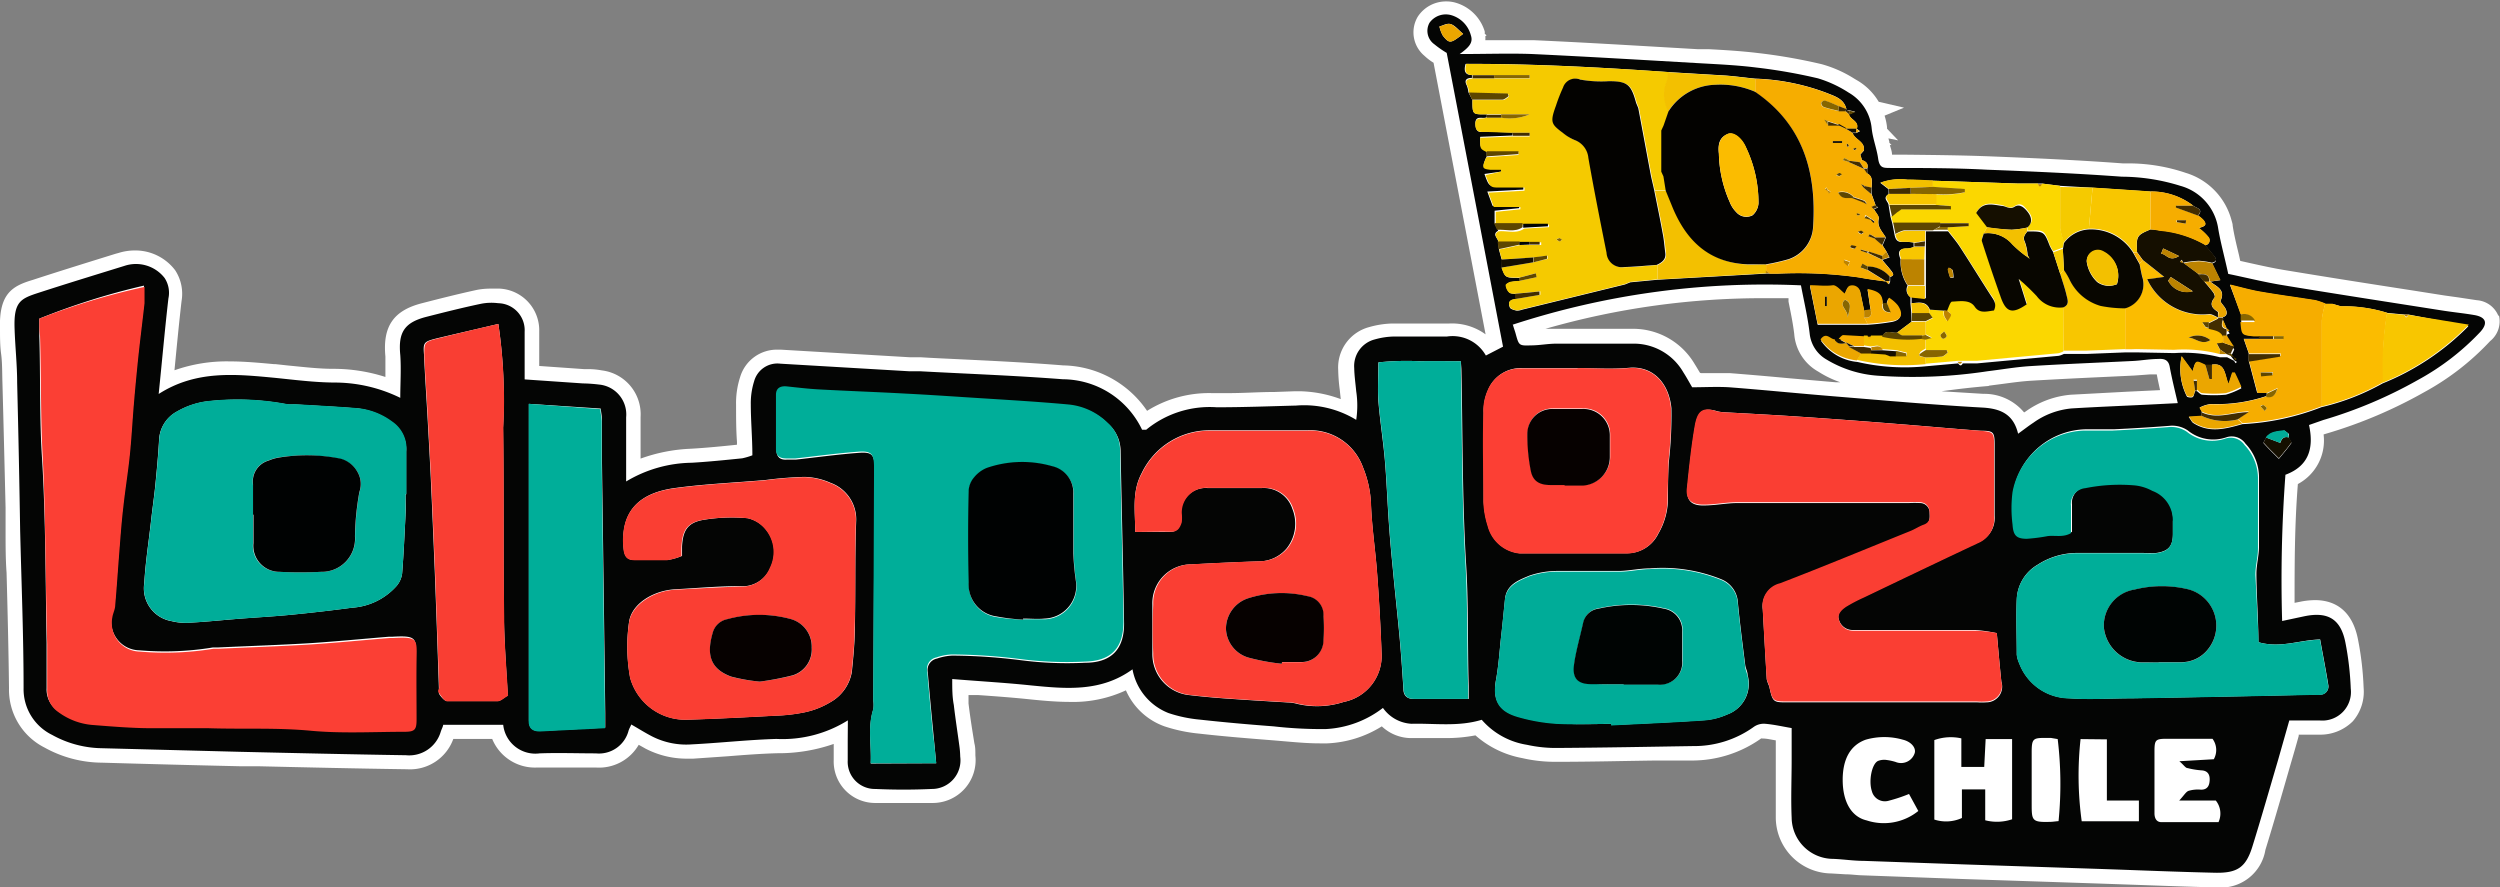 <svg xmlns="http://www.w3.org/2000/svg" viewBox="0 0 174.88 62.05"><rect x="0" y="0" width="174.88" height="62.05" fill="#808080" stroke="none"/><title>logo-lolla</title><g id="ba57edba-4f6f-49d4-ac68-4c7be6af1e12" data-name="Layer 2"><g id="b74b5ae7-0af4-4200-831e-75b735bde1c2" data-name="Layer 2"><path d="M174.81,22.08l0,0h-.05A1.76,1.76,0,0,0,173.26,21L172,20.81l-1-.14-2.22-.35c-2.91-.45-5.91-.92-8.86-1.41-.88-.14-1.77-.34-2.63-.53l-.58-.13-.09-.41c-.17-.71-.34-1.39-.44-2.06,0-.13-.05-.25-.08-.37h0a4.73,4.73,0,0,0-3.21-3.32,12.5,12.5,0,0,0-3.84-.66l-.55,0c-3.22-.24-6.46-.38-9.49-.5-1.92-.07-3.87-.09-5.75-.11h-.91c0-.23-.09-.45-.15-.67h.12l-.16-.17,0-.07-.06-.23.68.14L132,9a.5.5,0,0,0,0-.12,4,4,0,0,0-.17-.79l1.36-.56-1.77-.41a4.25,4.25,0,0,0-1.58-1.54l-.15-.09a8.49,8.49,0,0,0-2.26-1,38.43,38.43,0,0,0-4.46-.78c-1.16-.14-2.33-.21-3.46-.27l-.77,0-2.06-.12c-3.09-.18-6.28-.37-9.42-.51-.55,0-1.14,0-1.86,0H103.9a1.23,1.23,0,0,0,0-.27l.09-.07-.13-.11a.75.75,0,0,0,0-.16,3,3,0,0,0-2-2,2.24,2.24,0,0,0-.68-.1,2.36,2.36,0,0,0-2,1.06,2.14,2.14,0,0,0,.47,2.75,3.63,3.63,0,0,0,.63.48l3.64,19a4,4,0,0,0-2.54-.76H97.41a6.33,6.33,0,0,0-1.63.25,2.92,2.92,0,0,0-2.17,3,12.41,12.41,0,0,0,.11,1.4s.06.59.07.64A8.75,8.75,0,0,0,91,27.37h-.46l-1.39.05c-1.06,0-2.15.08-3.22.08H84.78a8.17,8.17,0,0,0-4.54,1.24,7.25,7.25,0,0,0-5.87-3.18c-2.35-.19-4.75-.31-7.06-.42-1-.05-2-.09-2.92-.15h-.76l-9-.53h-.21a2.68,2.68,0,0,0-2.65,1.93,5.89,5.89,0,0,0-.28,1.94c0,.85,0,1.71.06,2.54a1.93,1.93,0,0,1,0,.24h0c-1.06.11-2.16.22-3.23.28a11.7,11.7,0,0,0-3.51.69v-.78c0-.7,0-1.42,0-2.13a3.09,3.09,0,0,0-2.71-3.26,5.39,5.39,0,0,0-.93-.09h-.33l-3.12-.22v-.09c0-.79,0-1.55,0-2.32a2.92,2.92,0,0,0-2.76-3l-.61,0a5,5,0,0,0-1,.09c-1.37.3-2.71.64-3.83.93-2,.51-2.76,1.63-2.56,3.73,0,.46,0,.94,0,1.43a11.88,11.88,0,0,0-3.65-.57c-1,0-2-.12-3.14-.23l-.92-.1h-.11c-1-.09-2.05-.19-3.09-.19a10.93,10.93,0,0,0-3.84.62v-.06c.16-1.65.31-3.21.49-4.78a3,3,0,0,0-.45-2.16,3.5,3.5,0,0,0-2.83-1.38,3.78,3.78,0,0,0-1.11.17l-.22.06c-1.9.59-3.87,1.2-5.8,1.83C.89,20-.08,20.51,0,23c0,.59,0,1.19.08,1.77s.07,1.34.09,2c.08,2.91.15,5.87.22,8.73l0,1.64c0,1,0,2,.07,2.93.07,2.64.14,5.38.17,8.07a4.53,4.53,0,0,0,2.48,4.15,8.35,8.35,0,0,0,4,1.06c3.41.1,6.55.18,9.63.25l1.28,0c3.4.08,6.91.16,10.37.21h.07a3.22,3.22,0,0,0,3.25-2.12h2.72a3.23,3.23,0,0,0,3.14,2h.23c.42,0,.87,0,1.43,0h2.45a3.21,3.21,0,0,0,3-1.59l.48.27a6.24,6.24,0,0,0,2.93.7h.4l2.45-.17c1.13-.09,2.3-.18,3.44-.21a11.74,11.74,0,0,0,3.94-.65v.13c0,.33,0,.66,0,1a2.9,2.9,0,0,0,2.91,3c.69,0,1.36,0,2,0s1.37,0,2,0a3,3,0,0,0,3-3.32c0-.32,0-.59-.07-.85L68,51c-.09-.59-.18-1.2-.25-1.79,0-.19,0-.39,0-.59l.66,0c1.29.09,2.5.18,3.72.31.79.08,1.76.17,2.71.17a8.74,8.74,0,0,0,3.92-.81,4.64,4.64,0,0,0,2.7,2.52,11,11,0,0,0,2.44.51c1.76.2,3.53.34,5.18.47l.71.06c.82.07,1.67.15,2.52.15l.54,0a7.81,7.81,0,0,0,3.81-1.19,3,3,0,0,0,2,.82H99l1,0,1.07,0a10.76,10.76,0,0,0,2.14-.19,6.8,6.8,0,0,0,3.27,1.59,10.2,10.2,0,0,0,2.4.26h.1c2.27,0,4.57-.06,6.8-.09l2.58,0a8.32,8.32,0,0,0,4.83-1.54.22.22,0,0,1,.1,0c.3,0,.61.08.93.13v1.35c0,.41,0,.82,0,1.23,0,.94,0,1.91,0,2.87a3.93,3.93,0,0,0,3.89,3.86l1,.06c.38,0,.76.06,1.15.07l7.09.26,5.13.17,4.48.15,2.58.09c1.73.06,3.51.13,5.27.17h.21a3.15,3.15,0,0,0,3.45-2.62c.46-1.49.9-3,1.33-4.49l.45-1.56c.19-.64.37-1.27.55-1.92l0-.09h1.42a3.22,3.22,0,0,0,2.36-.93,3.15,3.15,0,0,0,.76-2.35,21.46,21.46,0,0,0-.4-3.41c-.45-2.25-1.88-2.72-3-2.72a5.31,5.31,0,0,0-1.07.12l-.36.07c0-2.67,0-5.4.23-8.31a3.45,3.45,0,0,0,1.8-3.47l.2-.06a32.59,32.59,0,0,0,6.81-2.88,18.16,18.16,0,0,0,4.64-3.59A1.77,1.77,0,0,0,174.81,22.08Zm-55.89,4c-.12-.19-.23-.39-.36-.59A5,5,0,0,0,114.21,23h-5.4c-.24,0-.47,0-.7,0a55,55,0,0,1,15.51-2.14h1.49l0,.24c.16.78.31,1.52.4,2.26A3.3,3.3,0,0,0,127.2,26a7.22,7.22,0,0,0,1.53.74l-.33,0-3.24-.28c-1.37-.13-2.78-.25-4.17-.36-.31,0-.63,0-1,0h-1Zm20.2.9,1-.13c.68-.09,1.32-.18,2-.22,1.54-.09,3.11-.17,4.63-.24l2.55-.12,1.1-.08.47,0c.07.37.15.73.23,1.1l-2.3.11-3.93.21a6.34,6.34,0,0,0-3.18,1.18l-.1.06a3.62,3.62,0,0,0-2.85-1.3l-2.93-.18C136.9,27.22,138,27.09,139.12,27Z" fill="#fff"/><path d="M59.31,50.39a8.62,8.62,0,0,1-5,1.3c-2,.06-3.94.28-5.91.38a5.27,5.27,0,0,1-2.81-.57c-.48-.25-.94-.54-1.43-.82-.06.14-.14.28-.19.43a2.14,2.14,0,0,1-2.29,1.59c-1.32,0-2.63-.05-3.94,0a2.26,2.26,0,0,1-2.54-2H31c0,.11-.11.3-.17.49a2.3,2.3,0,0,1-2.43,1.64c-3.88-.06-7.76-.15-11.64-.24l-9.62-.25a7.37,7.37,0,0,1-3.49-.93,3.56,3.56,0,0,1-2-3.28c0-3.67-.15-7.34-.24-11Q1.33,32,1.2,26.78c0-1.26-.14-2.52-.18-3.78-.07-1.9.42-2.11,1.68-2.52,2-.65,4-1.26,6-1.88a2.54,2.54,0,0,1,2.81.84,1.89,1.89,0,0,1,.27,1.44c-.25,2.17-.44,4.34-.68,6.68,2.62-1.68,5.38-1.39,8.13-1.13,1.38.14,2.77.32,4.15.33A10.43,10.43,0,0,1,28,27.83c0-1,.07-2,0-3-.15-1.56.27-2.26,1.8-2.66,1.26-.32,2.52-.64,3.8-.91a3.74,3.74,0,0,1,1.25-.05,1.89,1.89,0,0,1,1.85,2c0,1.09,0,2.19,0,3.33l4.07.28a10.73,10.73,0,0,1,1.13.08,2.1,2.1,0,0,1,1.9,2.29c0,1,0,2,0,3v1.49a9.13,9.13,0,0,1,4.59-1.31c1.18-.07,2.35-.19,3.53-.31a4.77,4.77,0,0,0,.71-.21c0-1.22-.11-2.39-.11-3.56a5.1,5.1,0,0,1,.23-1.61,1.69,1.69,0,0,1,1.84-1.24l9,.53c.25,0,.51,0,.76,0,3.32.18,6.65.3,10,.56a6.18,6.18,0,0,1,5.54,3.53c.13,0,.24,0,.29,0a7,7,0,0,1,4.93-1.57c1.85,0,3.7-.07,5.56-.12a7,7,0,0,1,4.2,1,6.72,6.72,0,0,0,0-2c-.05-.54-.13-1.09-.14-1.63a1.92,1.92,0,0,1,1.45-2,5.26,5.26,0,0,1,1.36-.2c1.23,0,2.46,0,3.68,0a2.67,2.67,0,0,1,2.72,1.33l1.2-.62c-1.3-6.8-2.6-13.6-3.94-20.55a7,7,0,0,1-.86-.6A1.15,1.15,0,0,1,100,1.59a1.4,1.4,0,0,1,1.55-.52,2,2,0,0,1,1.34,1.4c.18.53-.15.85-.78,1.31,1.88,0,3.49-.06,5.08,0,3.83.18,7.65.41,11.47.63,1.39.08,2.79.14,4.16.31a37.69,37.69,0,0,1,4.35.76,8.41,8.41,0,0,1,2.15,1A3.23,3.23,0,0,1,130.93,9c.08.71.35,1.39.45,2.09s.39.65.87.66c2.24,0,4.48,0,6.72.12,3.15.12,6.31.26,9.46.49a13.92,13.92,0,0,1,4.09.64A3.65,3.65,0,0,1,155.17,16c.17,1,.45,2,.7,3.16,1.27.26,2.57.59,3.89.8,3.69.61,7.39,1.18,11.08,1.76.75.12,1.5.19,2.25.32s1,.52.42,1.17a17.45,17.45,0,0,1-4.39,3.38,31.44,31.44,0,0,1-6.6,2.79l-1,.35c.35,1.6,0,2.87-1.65,3.48a99.36,99.36,0,0,0-.23,10.23l1.55-.33c1.64-.34,2.54.18,2.87,1.81a20.74,20.74,0,0,1,.38,3.25,2,2,0,0,1-2.14,2.23c-.67,0-1.35,0-2.16,0l-.78,2.75c-.59,2-1.16,4-1.78,6-.46,1.52-1.05,1.94-2.67,1.9-2.61-.06-5.22-.17-7.84-.26l-9.61-.32-7.08-.25c-.71,0-1.42-.11-2.14-.14a2.91,2.91,0,0,1-2.91-2.88c-.06-1.35,0-2.7,0-4.06V50.93c-.65-.11-1.25-.25-1.86-.3a1.22,1.22,0,0,0-.78.21,7.15,7.15,0,0,1-4.26,1.35c-3.12.05-6.25.11-9.37.13a9.44,9.44,0,0,1-2.25-.22,5.28,5.28,0,0,1-3.16-1.75c-1.63.5-3.28.24-4.91.28a2.61,2.61,0,0,1-2-1.11,7.13,7.13,0,0,1-4,1.48,29.86,29.86,0,0,1-3.65-.19c-1.72-.13-3.44-.28-5.15-.47a9.68,9.68,0,0,1-2.2-.46,4.07,4.07,0,0,1-2.52-3.06c-2.19,1.59-4.61,1.37-7.06,1.13-1.79-.19-3.59-.29-5.55-.45,0,.67,0,1.24.11,1.81.11.95.26,1.91.39,2.87a6.32,6.32,0,0,1,.06.75,2,2,0,0,1-2,2.26c-1.31.06-2.62.06-3.93,0a1.9,1.9,0,0,1-1.94-2c0-.46,0-.93,0-1.39Zm69.78-42.6h0a.77.77,0,0,0,.07-.16c-.17-.73-.82-.9-1.38-1.13a15.54,15.54,0,0,0-5-1c-.71-.07-1.41-.17-2.11-.22l-4-.24c-4.72-.33-9.45-.59-14.15-.57-.15.55,0,.77.44.78a.67.67,0,0,1,0,.2c-.32,0-.58.11-.35.54a1.89,1.89,0,0,1,.11.47L103,7c0,1,0,1,.9,1L104,8a1.27,1.27,0,0,1,0,.2c-.27.16-.83-.21-.79.5s.44.5.8.51l1.77.06a.74.74,0,0,1,0,.21l-2.24.09c0,.76,0,.76.46,1l0,.36c-.33.75-.31.81.3.88l.73,0V12l-1.19.17c.31.85.31.86,1,.87l1.72,0v.22l-2.52.14.37,1h1.86v.16l-1.72.18v.89l.25.51c-.46.26,0,.51,0,.77l.06.57.19.7,0,.56c.26.7.26.7,1.25.7a.86.86,0,0,1,0,.23,3.93,3.93,0,0,0-.6.06c-.13,0-.35.16-.34.23a.79.79,0,0,0,.22.5c.09.09.3.07.46.11v.37c-.35,0-.59.17-.43.54,0,.13.3.21.47.25a.82.82,0,0,0,.37-.06l7.22-1.77.37-.15,1.9-.18,7.6-.43h.28l.51,0a30.12,30.12,0,0,1,5.77.27c.61.12,1.23.19,1.85.28l0,0,.19.2.08-.2,0-.32c.35-.09.18-.29.07-.44s-.42-.5-.62-.75l.51-.17-.2-.38-.29-.46.23-.55c-.24-.42-.64-.75-.49-1.34,0-.17-.22-.42-.34-.64l.29-.13-.17-.13-.28-.78,0-.46c0-.35.12-.77-.31-1v-.34c.09-.33-.08-.5-.37-.59l-.12-.39.25-.28c.1-.64-.63-.75-.79-1.23h.25l.27-.13L129.88,9l0,0c.18-.53-.46-.62-.55-1l.44-.19-.44-.1ZM155.76,23l0,0-.27-.62a.21.21,0,0,0,0-.19c.34-.1.31-.35.2-.58s-.4-.47-.35-.58c.36-.8-.33-1-.72-1.33l.69-.1-.57-1.17c.25-.06.36-.21.2-.43s-.46-.56-.69-.84a.35.35,0,0,0,.22-.58,3.56,3.56,0,0,0-.66-.62c.26-.11.65-.14.33-.55a2,2,0,0,0-.38-.32c.4-.47-.09-.52-.33-.69a4.81,4.81,0,0,0-3-1l-4.05-.27L144.11,13l-1.27-.16-.28,0-1.37,0-6-.2c-.58,0-1.16-.07-1.75-.06a4,4,0,0,0-1.91.21l.58.45,0,.35c-.47.27,0,.52,0,.77l.13.79.13.48.16.8c.06.32.19.53.58.49a3.78,3.78,0,0,1,.75.05v.31a1.54,1.54,0,0,1-.46.11c-.67,0-.62.33-.45.76a3,3,0,0,0,.49,1.83.61.61,0,0,0,.2.8v.45l.06.69,0,.6-1,.75c-.36.07-.86-.3-1,.33l-.76,0-.24,0h-.26c-.47,0-.95-.05-1.42,0-.11,0-.21.16-.32.25l-.31,0c-.31,0-.59-.57-1,0a3.5,3.5,0,0,0,2.54,1.47,14.73,14.73,0,0,0,4.82.3l2.23-.2c.13.2.23.17.32,0,.34,0,.67,0,1,0l5.72-.53a1.66,1.66,0,0,0,.35-.13l1.57,0,2.75-.11h.49l.28,0,2.65.05a10,10,0,0,1,3.17.29l.51,0h0l.49.25.1.17.1-.09-.18-.11-.23-.28.22-.48-.5-.77v-.28l.18-.07Zm4.05,7.13c-.47.07-1,.06-1.3.51-.06.13-.2.32-.17.36.29.33.61.64,1.07,1.1.34-.41.63-.75.88-1.11,0-.05-.12-.23-.18-.35l0-.29Zm-5.82-1-.88.05c.17.22.21.35.31.41,1.13.73,2.28.41,3.44.08a17.55,17.55,0,0,0,5.54-1.19,16.32,16.32,0,0,0,4.27-1.66,17.73,17.73,0,0,0,6-4L168.47,22l-.28,0L167,21.89a10.26,10.26,0,0,0-3.25-.46l-.58-.17-.51,0a4.83,4.83,0,0,0-.7-.24c-1.27-.2-2.54-.37-3.81-.59-.67-.11-1.32-.3-2.16-.5l.79,2.1,0,.46c.08.94.08.94.92,1l.36,0a.74.74,0,0,1,0,.21h-1.11l.35,1,0,.53.59,2.24h.66a.62.62,0,0,1,0,.23,10.89,10.89,0,0,1-3.89.56,2.2,2.2,0,0,0-.79.25l.14.25A2.18,2.18,0,0,1,154,29.08Zm-23.14-7.44-.45.06c-.09-.41-.17-.81-.26-1.22a.57.57,0,0,0-.75-.47c-.17,0-.27.4-.35.54-.26-.2-.56-.6-.81-.58-.52.06-1,0-1.62,0l.54,2.7h3.49a16.27,16.27,0,0,0,1.71-.2c.64-.13.76-.52.37-1.09a2.45,2.45,0,0,0-.53-.48c-.1-.09-.11-.08-.23.32h-.27c0-.68-.41-.84-1.05-1Zm23.88,3.87h-.46c-.68-.33-.68-.33-.89.44l-.77-1.05a4.17,4.17,0,0,0,.36,2.77c0,.07.32.12.41.06s.11-.27.17-.42h.13c.12.09.25.24.37.25a9.08,9.08,0,0,0,1.65,0,5.34,5.34,0,0,0,1.09-.45c-.15-.33-.3-.66-.46-1,0,0-.08,0-.19,0l-.25.77C155.61,26.17,155.67,25.36,154.73,25.51ZM65.49,53.39c-.07-.73-.13-1.38-.19-2-.14-1.46-.28-2.91-.4-4.37a.81.81,0,0,1,.64-.95,3.76,3.76,0,0,1,1.08-.21,39.94,39.94,0,0,1,4.77.32,25.33,25.33,0,0,0,4.52.18c1.88,0,2.76-1,2.72-2.83-.06-4-.17-8-.24-12a2.56,2.56,0,0,0-.86-1.87,4.52,4.52,0,0,0-2.79-1.29c-2.42-.22-4.84-.35-7.27-.51-1.38-.09-2.76-.18-4.14-.25-2-.11-4-.18-6-.29-.75,0-1.49-.13-2.24-.21-.47-.05-.76.12-.77.59,0,1.27,0,2.54,0,3.8,0,.47.26.69.73.65l.63,0c1.45-.16,2.9-.36,4.35-.47,1-.08,1.15.12,1.15,1.16L61.09,49a2.2,2.2,0,0,1,0,.63c-.4,1.24-.12,2.48-.18,3.78ZM2.75,22.29c0,.46,0,.83,0,1.21.09,2.9,0,5.8.2,8.71.25,4.24.23,8.5.31,12.76,0,1.05,0,2.11,0,3.17a1.82,1.82,0,0,0,.82,1.61,4.64,4.64,0,0,0,2.31.87c1.38.11,2.76.19,4.15.23s2.7,0,4,0c2.4.08,4.79,0,7.19.18,2.18.2,4.39.07,6.59.07.66,0,.78-.16.78-.85,0-1.4,0-2.79,0-4.19s.12-1.62-1.64-1.52h-.25c-1.84.15-3.67.33-5.5.45-2.14.13-4.29.2-6.43.3-.12,0-.26,0-.38,0a20.73,20.73,0,0,1-5.16.2,2,2,0,0,1-1.92-2.4c0-.28.17-.56.2-.85.11-1.25.19-2.51.29-3.76.08-1,.16-2.09.28-3.13.13-1.2.33-2.39.45-3.59s.19-2.51.3-3.77c.08-.95.17-1.91.27-2.87.14-1.32.31-2.64.46-4,0-.32,0-.64,0-1.14A48.78,48.78,0,0,0,2.75,22.29Zm136.93,22a10.87,10.87,0,0,0-1.49-.22c-2.57,0-5.15,0-7.73,0h-.89a1,1,0,0,1-.94-.73c-.15-.43.18-.73.49-.94a10.88,10.88,0,0,1,1.22-.64c2.67-1.27,5.34-2.55,8-3.81a1.84,1.84,0,0,0,1.19-1.87c0-1.65,0-3.3,0-4.95,0-.93-.08-1-1-1-1.92-.14-3.84-.32-5.76-.47q-3.57-.29-7.14-.53c-1.68-.11-3.36-.2-5-.29a2.74,2.74,0,0,1-.5-.07c-1.07-.33-1.37.11-1.54,1-.25,1.44-.4,2.89-.55,4.35-.09.88.25,1.25,1.14,1.24s1.58-.17,2.37-.17c4,0,8,0,12,0a6.43,6.43,0,0,1,.76,0,.67.67,0,0,1,.67.63c0,.37.09.76-.4.94-.31.11-.59.3-.9.43-3,1.23-6.08,2.49-9.15,3.67a1.6,1.6,0,0,0-1.22,1.78c.09,1.63.18,3.27.28,4.9a3,3,0,0,0,.17.47c.25,1.12.25,1.13,1.36,1.12l13.19,0a4.56,4.56,0,0,0,.64,0A1.1,1.1,0,0,0,140,47.68C139.89,46.64,139.8,45.6,139.68,44.28Zm18.3.65c0-1.62-.13-3.21-.14-4.8,0-.62.17-1.23.18-1.85,0-1.65,0-3.3,0-5a3.42,3.42,0,0,0-.94-2.25,1.17,1.17,0,0,0-1.34-.45,2.82,2.82,0,0,1-2.7-.48,1.94,1.94,0,0,0-1.31-.32c-1.29.1-2.59.18-3.88.24-.68,0-1.35,0-2,0a5.27,5.27,0,0,0-5,4.3,9,9,0,0,0,0,2.27c0,.73.2,1,1,1a12.32,12.32,0,0,0,1.47-.19c.53-.06,1.09.11,1.62-.21,0-.64,0-1.28,0-1.91a1.11,1.11,0,0,1,1-1.23,12.18,12.18,0,0,1,3.51-.19,3.26,3.26,0,0,1,1.18.38A2.18,2.18,0,0,1,152,36.47c0,.29,0,.59,0,.88,0,.86-.32,1.21-1.16,1.33a6.58,6.58,0,0,1-.89,0c-1.56,0-3.13,0-4.69,0a5.08,5.08,0,0,0-2.72.82,2.93,2.93,0,0,0-1.46,2.37c-.06,1.31,0,2.62,0,3.93a2.09,2.09,0,0,0,.17.59,3.77,3.77,0,0,0,3.48,2.45c1.47.11,3,0,4.44,0q6.38-.1,12.75-.25a2.38,2.38,0,0,0,.38,0,.57.57,0,0,0,.57-.68c-.17-1.06-.38-2.11-.57-3.18C160.84,44.77,159.54,45.36,158,44.93ZM79.41,37.21c.91,0,1.67,0,2.42,0,.51,0,.66-.3.78-.67a3.18,3.18,0,0,0,0-.62,1.72,1.72,0,0,1,1.85-1.78c1.27,0,2.54,0,3.8,0a2.11,2.11,0,0,1,2.14,1.45,2.78,2.78,0,0,1-.38,2.75,2.55,2.55,0,0,1-2,.93q-2.33.08-4.65.21a2.71,2.71,0,0,0-2.76,2.81c0,1.14,0,2.29,0,3.43a2.87,2.87,0,0,0,2.46,2.89c.83.1,1.67.18,2.5.24,1.51.11,3,.2,4.52.29a2.63,2.63,0,0,1,.5.06A6,6,0,0,0,94,49.1a3.29,3.29,0,0,0,2.64-3.47c-.07-1.84-.17-3.69-.31-5.53-.12-1.63-.37-3.24-.43-4.87a7.51,7.51,0,0,0-.56-2.55,3.92,3.92,0,0,0-3.92-2.58l-6.72,0a5.25,5.25,0,0,0-4.84,3C79.17,34.4,79.41,35.72,79.41,37.21Zm-51-2.61h0c0-1,0-2,0-3a2.28,2.28,0,0,0-1-2.06A4.8,4.8,0,0,0,25,28.57c-1.46-.12-2.93-.19-4.39-.28a4.35,4.35,0,0,1-.51,0,18.48,18.48,0,0,0-5.7-.2,5.64,5.64,0,0,0-2,.69,2.38,2.38,0,0,0-1.27,1.92c-.06,1.13-.17,2.26-.28,3.38-.09.83-.21,1.65-.3,2.48-.16,1.41-.38,2.82-.46,4.23A2.33,2.33,0,0,0,12,43.45a4,4,0,0,0,1.38.1c1.12-.06,2.25-.18,3.37-.27s2.43-.16,3.64-.28c1.41-.14,2.82-.3,4.22-.49A4.56,4.56,0,0,0,27.73,41a1.69,1.69,0,0,0,.4-.88c.11-1.38.17-2.76.24-4.14C28.39,35.53,28.37,35.06,28.37,34.6Zm19.3,4.3c0-.25,0-.46,0-.66.06-1.12.38-1.67,1.47-1.87a12.14,12.14,0,0,1,3.13-.12,2.26,2.26,0,0,1,1.24.75,2.47,2.47,0,0,1,.34,2.72A2.1,2.1,0,0,1,51.76,41c-1.51,0-3,.14-4.52.22s-3.07,1-3.24,2.31a12,12,0,0,0,.08,3.87,4,4,0,0,0,4,2.94c2.06-.06,4.12-.17,6.18-.28a11.89,11.89,0,0,0,2-.23,5.79,5.79,0,0,0,1.84-.72A3,3,0,0,0,59.59,47c.1-1,.2-2,.21-3,.05-2.49,0-5,.09-7.48a2.72,2.72,0,0,0-1.8-2.75,4.73,4.73,0,0,0-1.81-.41,25.67,25.67,0,0,0-2.75.22c-2.09.18-4.18.27-6.26.55-2.53.33-3.91,1.6-3.64,4.27.06.52.25.78.78.77.76,0,1.53,0,2.28,0A4.12,4.12,0,0,0,47.67,38.9Zm58.12-16.18c.09.31.15.46.19.61.23.84.23.86,1.08.83.59,0,1.17-.12,1.76-.12,1.77,0,3.54,0,5.32,0a4,4,0,0,1,3.57,2c.22.34.42.71.62,1.05.9,0,1.74-.05,2.58,0,2.47.19,4.94.44,7.41.64,3.43.28,6.87.59,10.31.78,1.31.07,2.18.49,2.5,1.83.39-.28.72-.54,1.07-.77a5.43,5.43,0,0,1,2.68-1c1.8-.11,3.61-.18,5.42-.27l2-.1c-.21-.9-.41-1.71-.56-2.52-.08-.5-.38-.6-.8-.57-.59,0-1.17.11-1.76.14-2.4.12-4.8.21-7.19.36-1,.06-2,.24-3,.36a34.75,34.75,0,0,1-7.69.31,8,8,0,0,1-3.57-1.13,2.37,2.37,0,0,1-1.18-1.82c-.13-1.12-.39-2.22-.61-3.37A56.75,56.75,0,0,0,105.79,22.72Zm6.91,27.92v.08c2.18-.11,4.36-.2,6.54-.35a4.73,4.73,0,0,0,1.55-.4,2.27,2.27,0,0,0,1.42-2.75c0-.24-.14-.47-.17-.72-.18-1.44-.37-2.89-.51-4.34a1.86,1.86,0,0,0-1.16-1.64,11,11,0,0,0-5-.76c-.71,0-1.41.16-2.11.18-1.44,0-2.87,0-4.3,0a6.06,6.06,0,0,0-2,.32c-.74.31-1.61.61-1.72,1.63-.09.87-.17,1.74-.27,2.61s-.17,2-.35,3c-.26,1.37.11,2.18,1.45,2.59a12.66,12.66,0,0,0,2.8.5C110.16,50.7,111.43,50.64,112.7,50.64Zm-2.35-24.89v0c-1.3,0-2.61,0-3.92,0a2.47,2.47,0,0,0-2.38,1.54,3.51,3.51,0,0,0-.3,1.58c0,2.07,0,4.13,0,6.2a6.27,6.27,0,0,0,.3,1.71,2.57,2.57,0,0,0,2.21,1.92q3.73,0,7.47,0A2.43,2.43,0,0,0,116,37.34a4.93,4.93,0,0,0,.68-2.37c0-.89,0-1.77.06-2.66a29.52,29.52,0,0,0,.18-3.75c-.16-1.71-1.25-3-3-2.83C112.72,25.84,111.53,25.75,110.35,25.75ZM34.86,22.66c-1.47.35-2.88.67-4.27,1-.94.24-1,.27-.93,1.15.06,1.42.16,2.84.24,4.27s.17,3,.24,4.52c.1,2.19.19,4.37.28,6.56q.15,4,.28,7.94c0,.13,0,.29,0,.38s.36.55.56.56c1.18,0,2.36,0,3.54,0,.22,0,.43-.23.72-.39-.1-1.86-.25-3.7-.27-5.55-.05-4.39,0-8.79-.06-13.19A36.19,36.19,0,0,0,34.86,22.66Zm67.33,2.61c-1,0-2,0-2.88,0a18.64,18.64,0,0,0-2.89.08c0,1-.06,1.85,0,2.72.11,1.37.33,2.73.45,4.1s.18,3,.29,4.53c.07,1,.16,2,.26,3,.15,1.62.33,3.24.48,4.86.11,1.21.19,2.42.27,3.63,0,.46.25.7.71.7h3.86c0-.39,0-.63,0-.87-.09-3,0-5.89-.2-8.84-.25-4.42-.22-8.85-.31-13.27C102.23,25.74,102.21,25.58,102.19,25.27ZM37,28.25V49.87c0,.17,0,.33,0,.5,0,.54.26.78.77.76l4.57-.23c0-.39,0-.68,0-1q-.11-8.79-.23-17.58c0-1,0-1.95,0-2.92,0-.28-.06-.56-.09-.82ZM138.87,57.38a3.3,3.3,0,0,0,1.88-.07V51.7H138.9l-.1,1.95h-1.6v-2a3.4,3.4,0,0,0-1.89.12v5.56a2.66,2.66,0,0,0,1.93-.11v-2h1.63ZM152.44,56c.35-.38.48-.62.66-.68a2.31,2.31,0,0,1,.87-.08c.46,0,.58-.3.6-.65s-.09-.66-.54-.7a5.41,5.41,0,0,1-1-.16c-.15,0-.26-.21-.58-.48l2.41-.14a1.32,1.32,0,0,0-.09-1.43h-3.24c-.73,0-.81.09-.82.79,0,1.05,0,2.11,0,3.16v1.26c0,.33.13.62.48.62,1.33,0,2.67,0,4,0A1.45,1.45,0,0,0,155,56Zm-18.9-.46a11,11,0,0,1-1.41.47.94.94,0,0,1-1.19-.67c-.24-.72,0-1.91.43-2.11a1.2,1.2,0,0,1,.5-.08,3.79,3.79,0,0,1,.73.15,1,1,0,0,0,1.34-.63c.1-.36-.25-.79-.84-.93a4.71,4.71,0,0,0-2.58,0c-1.08.38-1.63,1.36-1.62,2.85s.6,2.55,1.68,2.8a3.84,3.84,0,0,0,3.61-.66Zm12-3.84a23.41,23.41,0,0,0,.08,5.75h4V56h-2.24c0-1.49,0-2.87,0-4.28ZM144,57.44a26.32,26.32,0,0,0-.06-5.74l-.47-.08h-.51c-.75,0-.83.12-.84.92,0,1.22,0,2.43,0,3.65s0,1.34,1.32,1.3C143.58,57.49,143.74,57.46,144,57.44ZM102.35,2.37c-.34-.29-.57-.59-.86-.68s-.53.1-.8.16a2.26,2.26,0,0,0,.25.66C101.4,3.07,101.47,3.05,102.35,2.37Z" fill="#040504"/><path d="M65.49,53.39H60.9c.06-1.3-.22-2.54.18-3.78a2.2,2.2,0,0,0,0-.63l.06-16.22c0-1-.14-1.24-1.15-1.16-1.45.11-2.9.31-4.35.47l-.63,0c-.47,0-.73-.18-.73-.65,0-1.26,0-2.53,0-3.8,0-.47.3-.64.77-.59.75.08,1.49.17,2.24.21,2,.11,4,.18,6,.29,1.38.07,2.76.16,4.14.25,2.43.16,4.85.29,7.27.51a4.52,4.52,0,0,1,2.79,1.29,2.56,2.56,0,0,1,.86,1.87c.07,4,.18,8,.24,12,0,1.88-.84,2.79-2.72,2.83a25.33,25.33,0,0,1-4.52-.18,39.94,39.94,0,0,0-4.77-.32,3.76,3.76,0,0,0-1.08.21.81.81,0,0,0-.64.95c.12,1.46.26,2.91.4,4.37C65.36,52,65.42,52.66,65.49,53.39Zm6.09-10v-.07c.51,0,1,0,1.52,0a2.29,2.29,0,0,0,2.19-2.55,19.13,19.13,0,0,1-.19-2c0-1.39,0-2.79,0-4.18a1.89,1.89,0,0,0-1.48-1.93,7.59,7.59,0,0,0-4.57.12,2.21,2.21,0,0,0-.89.66,1.58,1.58,0,0,0-.38.89c0,2.15,0,4.31,0,6.46a2.25,2.25,0,0,0,1.95,2.38A12.74,12.74,0,0,0,71.58,43.34Z" fill="#00ae99"/><path d="M2.75,22.29a48.78,48.78,0,0,1,7.36-2.22c0,.5,0,.82,0,1.14-.15,1.33-.32,2.65-.46,4-.1,1-.19,1.92-.27,2.87-.11,1.26-.17,2.51-.3,3.77s-.32,2.39-.45,3.59c-.12,1-.2,2.09-.28,3.13-.1,1.25-.18,2.51-.29,3.76,0,.29-.16.57-.2.85a2,2,0,0,0,1.92,2.4,20.73,20.73,0,0,0,5.16-.2c.12,0,.26,0,.38,0,2.14-.1,4.29-.17,6.43-.3,1.83-.12,3.66-.3,5.5-.45h.25c1.76-.1,1.66.08,1.64,1.52s0,2.79,0,4.19c0,.69-.12.84-.78.85-2.2,0-4.41.13-6.59-.07-2.4-.23-4.79-.1-7.19-.18-1.35,0-2.7,0-4,0s-2.77-.12-4.15-.23a4.64,4.64,0,0,1-2.31-.87,1.82,1.82,0,0,1-.82-1.61c0-1.06,0-2.12,0-3.17C3.18,40.71,3.2,36.45,3,32.21c-.17-2.91-.11-5.81-.2-8.71C2.74,23.12,2.75,22.75,2.75,22.29Z" fill="#fb3f34"/><path d="M139.68,44.28c.12,1.32.21,2.36.32,3.4a1.1,1.1,0,0,1-1.06,1.39,4.56,4.56,0,0,1-.64,0l-13.19,0c-1.11,0-1.11,0-1.36-1.12a3,3,0,0,1-.17-.47c-.1-1.63-.19-3.27-.28-4.9a1.6,1.6,0,0,1,1.22-1.78c3.07-1.18,6.1-2.44,9.15-3.67.31-.13.59-.32.9-.43.49-.18.44-.57.4-.94a.67.67,0,0,0-.67-.63,6.43,6.43,0,0,0-.76,0c-4,0-8,0-12,0-.79,0-1.58.17-2.37.17S117.89,35,118,34.12c.15-1.46.3-2.91.55-4.35.17-.93.47-1.37,1.54-1a2.74,2.74,0,0,0,.5.07c1.67.09,3.35.18,5,.29q3.57.24,7.14.53c1.92.15,3.84.33,5.76.47.93.08,1,.11,1,1,0,1.65,0,3.3,0,4.95A1.84,1.84,0,0,1,138.36,38c-2.68,1.26-5.35,2.54-8,3.81a10.88,10.88,0,0,0-1.22.64c-.31.21-.64.51-.49.94a1,1,0,0,0,.94.73h.89c2.58,0,5.16,0,7.73,0A10.87,10.87,0,0,1,139.68,44.28Z" fill="#fa3e33"/><path d="M158,44.93c1.56.43,2.86-.16,4.29-.18.19,1.07.4,2.12.57,3.18a.57.57,0,0,1-.57.68,2.38,2.38,0,0,1-.38,0q-6.37.14-12.75.25c-1.48,0-3,.09-4.44,0a3.77,3.77,0,0,1-3.48-2.45,2.09,2.09,0,0,1-.17-.59c0-1.31-.06-2.62,0-3.93a2.93,2.93,0,0,1,1.46-2.37,5.08,5.08,0,0,1,2.72-.82c1.56,0,3.13,0,4.69,0a6.58,6.58,0,0,0,.89,0c.84-.12,1.15-.47,1.16-1.33,0-.29,0-.59,0-.88a2.18,2.18,0,0,0-1.43-2.15,3.26,3.26,0,0,0-1.18-.38,12.18,12.18,0,0,0-3.51.19,1.11,1.11,0,0,0-1,1.23c0,.63,0,1.27,0,1.91-.53.32-1.09.15-1.62.21a12.32,12.32,0,0,1-1.47.19c-.76,0-.95-.26-1-1a9,9,0,0,1,0-2.27,5.27,5.27,0,0,1,5-4.3c.68,0,1.35,0,2,0,1.29-.06,2.59-.14,3.88-.24a1.94,1.94,0,0,1,1.31.32,2.82,2.82,0,0,0,2.7.48,1.17,1.17,0,0,1,1.34.45,3.42,3.42,0,0,1,.94,2.25c0,1.65,0,3.3,0,5,0,.62-.19,1.23-.18,1.85C157.85,41.72,157.93,43.31,158,44.93Zm-7,1.4h0c.55,0,1.1,0,1.65,0a2.37,2.37,0,0,0,1.75-.84,2.63,2.63,0,0,0-1.26-4.24,7.84,7.84,0,0,0-3.82,0,2.54,2.54,0,0,0-2.15,2.64,2.72,2.72,0,0,0,2.57,2.45C150.14,46.35,150.56,46.33,151,46.33Z" fill="#00ae99"/><path d="M79.41,37.21c0-1.49-.24-2.81.46-4.08a5.25,5.25,0,0,1,4.84-3l6.72,0a3.92,3.92,0,0,1,3.92,2.58,7.51,7.51,0,0,1,.56,2.55c.06,1.63.31,3.24.43,4.87.14,1.84.24,3.69.31,5.53A3.29,3.29,0,0,1,94,49.1a6,6,0,0,1-3.35.09,2.63,2.63,0,0,0-.5-.06c-1.51-.09-3-.18-4.52-.29-.83-.06-1.67-.14-2.5-.24a2.87,2.87,0,0,1-2.46-2.89c-.05-1.14-.05-2.29,0-3.43a2.71,2.71,0,0,1,2.76-2.81q2.32-.13,4.65-.21a2.55,2.55,0,0,0,2-.93,2.78,2.78,0,0,0,.38-2.75,2.11,2.11,0,0,0-2.14-1.45c-1.26,0-2.53,0-3.8,0a1.72,1.72,0,0,0-1.85,1.78,3.18,3.18,0,0,1,0,.62c-.12.37-.27.69-.78.67C81.08,37.18,80.32,37.21,79.41,37.21Zm10.25,9.22,0-.11c.46,0,.93,0,1.39,0a1.52,1.52,0,0,0,1.51-1.54,11.36,11.36,0,0,0,0-1.65,1.32,1.32,0,0,0-1.13-1.42,7.68,7.68,0,0,0-4.2.17A2.24,2.24,0,0,0,85.76,44a2.18,2.18,0,0,0,1.57,2A14.91,14.91,0,0,0,89.66,46.43Z" fill="#fa3e33"/><path d="M28.37,34.6c0,.46,0,.93,0,1.39-.07,1.38-.13,2.76-.24,4.14a1.69,1.69,0,0,1-.4.88,4.56,4.56,0,0,1-3.08,1.5c-1.4.19-2.81.35-4.22.49-1.21.12-2.42.19-3.64.28s-2.25.21-3.37.27a4,4,0,0,1-1.38-.1,2.33,2.33,0,0,1-1.94-2.68c.08-1.41.3-2.82.46-4.23.09-.83.21-1.65.3-2.48.11-1.12.22-2.25.28-3.38a2.38,2.38,0,0,1,1.27-1.92,5.64,5.64,0,0,1,2-.69,18.48,18.48,0,0,1,5.7.2,4.35,4.35,0,0,0,.51,0c1.46.09,2.93.16,4.39.28a4.8,4.8,0,0,1,2.42.93,2.28,2.28,0,0,1,1,2.06c0,1,0,2,0,3ZM17.7,36h0v2A1.82,1.82,0,0,0,19.55,40a28.25,28.25,0,0,0,2.91,0,2.32,2.32,0,0,0,2.38-2.49,19,19,0,0,1,.31-3.11A1.67,1.67,0,0,0,25,33a1.93,1.93,0,0,0-1.17-.88A12,12,0,0,0,19.49,32a3,3,0,0,0-.71.21,1.51,1.51,0,0,0-1.09,1.64C17.74,34.56,17.7,35.28,17.7,36Z" fill="#00ad99"/><path d="M47.67,38.9a4.12,4.12,0,0,1-1,.29c-.75,0-1.52,0-2.28,0-.53,0-.72-.25-.78-.77-.27-2.67,1.11-3.94,3.64-4.27,2.08-.28,4.17-.37,6.26-.55a25.67,25.67,0,0,1,2.75-.22,4.73,4.73,0,0,1,1.81.41,2.72,2.72,0,0,1,1.8,2.75c-.08,2.49,0,5-.09,7.48,0,1-.11,2-.21,3a3,3,0,0,1-1.48,2.1,5.79,5.79,0,0,1-1.84.72,11.89,11.89,0,0,1-2,.23c-2.06.11-4.12.22-6.18.28a4,4,0,0,1-4-2.94A12,12,0,0,1,44,43.56c.17-1.26,1.73-2.23,3.24-2.31s3-.17,4.52-.22a2.1,2.1,0,0,0,2.09-1.31A2.47,2.47,0,0,0,53.51,37a2.26,2.26,0,0,0-1.24-.75,12.14,12.14,0,0,0-3.13.12c-1.09.2-1.41.75-1.47,1.87C47.66,38.44,47.67,38.65,47.67,38.9Zm5.48,8.78a19.6,19.6,0,0,0,2.31-.43,1.89,1.89,0,0,0,1.33-1.93,2,2,0,0,0-1.44-2,8.44,8.44,0,0,0-4.46,0,1.32,1.32,0,0,0-1,.87c-.47,1.55-.25,2.59,1.27,3.15A12.44,12.44,0,0,0,53.15,47.68Z" fill="#fa3e33"/><path d="M112.7,50.64c-1.27,0-2.54.06-3.8,0a12.66,12.66,0,0,1-2.8-.5c-1.34-.41-1.71-1.22-1.45-2.59.18-1,.24-2,.35-3s.18-1.74.27-2.61c.11-1,1-1.32,1.72-1.63a6.06,6.06,0,0,1,2-.32c1.43,0,2.86,0,4.3,0,.7,0,1.4-.17,2.11-.18a11,11,0,0,1,5,.76,1.86,1.86,0,0,1,1.16,1.64c.14,1.45.33,2.9.51,4.34,0,.25.12.48.17.72A2.27,2.27,0,0,1,120.79,50a4.73,4.73,0,0,1-1.55.4c-2.18.15-4.36.24-6.54.35Zm.89-2.78H116a1.55,1.55,0,0,0,1.7-1.7c0-.67,0-1.35,0-2a1.52,1.52,0,0,0-1.28-1.61,10.26,10.26,0,0,0-4.58,0,1.26,1.26,0,0,0-1.06.95c-.22,1-.52,2-.65,3s.28,1.3,1.22,1.33C112.07,47.88,112.83,47.86,113.59,47.86Z" fill="#00ac98"/><path d="M110.35,25.75c1.18,0,2.37.09,3.54,0,1.77-.17,2.86,1.12,3,2.83a29.52,29.52,0,0,1-.18,3.75c0,.89-.06,1.77-.06,2.66a4.93,4.93,0,0,1-.68,2.37,2.43,2.43,0,0,1-2.23,1.36q-3.74,0-7.47,0a2.57,2.57,0,0,1-2.21-1.92,6.27,6.27,0,0,1-.3-1.71c0-2.07-.06-4.13,0-6.2a3.51,3.51,0,0,1,.3-1.58,2.47,2.47,0,0,1,2.38-1.54c1.31,0,2.62,0,3.92,0Zm-.89,8.18v0c.42,0,.85,0,1.27,0a2,2,0,0,0,1.91-2c0-.5,0-1,0-1.52a1.84,1.84,0,0,0-1.95-1.84c-.67,0-1.35,0-2,0a1.74,1.74,0,0,0-1.82,1.7,12.84,12.84,0,0,0,.24,2.62c.14.73.58,1,1.38,1Z" fill="#fc3f34"/><path d="M34.86,22.66a36.19,36.19,0,0,1,.35,7.27c.06,4.4,0,8.8.06,13.19,0,1.85.17,3.69.27,5.55-.29.16-.5.38-.72.39-1.18,0-2.36,0-3.54,0-.2,0-.4-.35-.56-.56s0-.25,0-.38q-.14-4-.28-7.94c-.09-2.19-.18-4.37-.28-6.56-.07-1.5-.16-3-.24-4.52s-.18-2.85-.24-4.27c0-.88,0-.91.93-1.15C32,23.33,33.39,23,34.86,22.66Z" fill="#f93e33"/><path d="M106,20.55c-.16,0-.37,0-.46-.11a.79.79,0,0,1-.22-.5c0-.07.21-.19.34-.23a3.93,3.93,0,0,1,.6-.06l1.22-.26-.06-.27-1.14.3c-1,0-1,0-1.25-.7l2.23-.37,1-.24,0-.22-.95.12-2.25.15-.19-.7,1.47-.32.75,0,.72,0,0-.19-.7,0h-.74l-1.54,0c0-.26-.46-.51,0-.77.59-.06,1.23.21,1.79-.19l1.74-.1v-.18h-1.73l-2,0v-.89l1.72-.18v-.16h-1.86l-.37-1,2.52-.14v-.22l-1.72,0c-.67,0-.67,0-1-.87L105,12v-.12l-.73,0c-.61-.07-.63-.13-.3-.88l2.25-.16v-.2H104c-.47-.23-.47-.23-.46-1l2.24-.09H107V9.29h-1.19L104,9.23c-.36,0-.78.09-.8-.51s.52-.34.79-.5h1A3.58,3.58,0,0,0,107,8h-3l-.13,0C103,8,103,8,103,7c.71,0,1.43,0,2.14,0,.14,0,.28-.16.42-.24l-.06-.19-2.73-.07a1.89,1.89,0,0,0-.11-.47c-.23-.43,0-.49.35-.54h4V5.25h-4c-.44,0-.59-.23-.44-.78,4.7,0,9.43.24,14.15.57a2,2,0,0,1-.08.61,2.47,2.47,0,0,0,.11,2.14l-.33,1-.16.35V12l.15.33.16,1-.81,0c-.07-.33-.15-.65-.22-1-.3-1.59-.59-3.17-.89-4.76l-.15-.36c-.35-1.29-.61-1.5-1.9-1.52a8.37,8.37,0,0,1-2-.11.9.9,0,0,0-1.21.55,11.7,11.7,0,0,0-.5,1.28c-.47,1.28-.28,1.3.71,2.07a3.45,3.45,0,0,0,.66.35,1.47,1.47,0,0,1,.9,1.23c.39,2.22.83,4.43,1.27,6.63a1.07,1.07,0,0,0,1.24,1c.76,0,1.51-.1,2.27-.15l0,1-1.9.18-.37.15-7.22,1.77a.82.82,0,0,1-.37.06c-.17,0-.42-.12-.47-.25-.16-.37.08-.52.43-.54l1.71-.29,0-.24Zm3.08-3.9-.21.09a.91.91,0,0,0,.21.15c.06,0,.13-.08.19-.12Z" fill="#f5ca00"/><path d="M102.19,25.27c0,.31,0,.47,0,.64.09,4.42.06,8.85.31,13.27.18,3,.11,5.89.2,8.84,0,.24,0,.48,0,.87H98.89c-.46,0-.68-.24-.71-.7-.08-1.21-.16-2.42-.27-3.63-.15-1.62-.33-3.24-.48-4.86-.1-1-.19-2-.26-3-.11-1.51-.16-3-.29-4.53s-.34-2.73-.45-4.1c-.07-.87,0-1.76,0-2.72a18.64,18.64,0,0,1,2.89-.08C100.23,25.25,101.16,25.27,102.19,25.27Z" fill="#00ae99"/><path d="M37,28.25l5,.37c0,.26.08.54.09.82,0,1,0,1.94,0,2.92q.12,8.79.23,17.58c0,.28,0,.57,0,1l-4.57.23c-.51,0-.79-.22-.77-.76,0-.17,0-.33,0-.5V28.25Z" fill="#00ae99"/><path d="M144.34,24.58a1.66,1.66,0,0,1-.35.13l-5.72.53c-.34,0-.67,0-1,0l-.32,0-2.23.2V25a10.51,10.51,0,0,0,1.12-.06c.15,0,.27-.17.41-.26l-.06-.19h-1.47v-.77l.42-.11-.42-.22V22.5l.48-.24-.23-.32v-.28l1,.07a1.08,1.08,0,0,0,0,.36,2,2,0,0,0,.23.36c.09-.15.23-.29.24-.44s-.18-.21-.28-.31c.12-.24.24-.68.37-.69.54,0,1.16-.29,1.59.36s.88.31,1.34.26c.23-.48,0-.76-.24-1.08-.72-1.12-1.42-2.26-2.15-3.38-.24-.38-.55-.72-.82-1.08a.31.31,0,0,1,0-.19l1.43-.08v-.2h-5.26l-.13-.48.35-.29.3-.21h3.47v-.23l-1-.08v-.73a7.58,7.58,0,0,0,2-.13,1,1,0,0,0,0-.23l-2.22-.15v-.45l6,.2,1.37,0c.08.21.16.26.28,0l1.27.16c0,1,0,1.91,0,2.87a4.43,4.43,0,0,0,.27,1l-.08.45-.67.25a3.75,3.75,0,0,1-.24-.44c-.39-1.05-.39-1.05-1.56-1l0-.27c.44-.34.34-.72.05-1.08s-.49-.65-.92-.38-.62,0-.93-.06c-.62-.09-1.33-.3-1.76.5l.76,1-.24.43c-.05.18-.18.38-.14.52.42,1.32.86,2.62,1.32,3.92.38,1.1.78,1.21,1.82.52-.16-.5-.31-1-.56-1.78a15.65,15.65,0,0,1,1.26,1.2,2,2,0,0,0,1.87.79ZM136,23.18c-.12.12-.26.19-.26.27a.3.3,0,0,0,.18.25.31.31,0,0,0,.25-.18C136.2,23.44,136.09,23.33,136,23.18Z" fill="#fbd700"/><path d="M129.59,9.29c.16.48.89.59.79,1.23l-.25.28.12.39-.15.16-.72-.1a3,3,0,0,0-.35-.19s-.08.09-.12.14l.4.13,1.09.49h0l.23.31c.43.23.26.65.31,1l-.46-.1-.27-.14.16.24.55.46.28.78-.27.11.15.15c.12.22.38.47.34.64-.15.59.25.92.49,1.34h-.71a3.72,3.72,0,0,0-.38-.22s-.08.09-.13.13l.44.16.55.47.29.46-.28.29-1-.3-.49-.14a.45.45,0,0,0,0,.08l.44.15,1,.48h0c.2.25.42.49.62.75s.28.35-.07.44a2,2,0,0,0-1.54-.71l-.36-.2-.13.27.5.19,1.27.79c-.62-.09-1.24-.16-1.85-.28a30.12,30.12,0,0,0-5.77-.27l-.51,0-.26-.2v-.43a13.92,13.92,0,0,0,1.58-.36,2.52,2.52,0,0,0,1.72-2.28c.25-3.82-.71-7.15-4.06-9.43V5.51a15.54,15.54,0,0,1,5,1c.56.23,1.21.4,1.38,1.13l-.54-.21c-.33-.14-.65-.28-1-.39-.06,0-.24.11-.24.18a.33.33,0,0,0,.17.27c.34.12.7.19,1.05.28l.48,0h0l.27.24h0c.09.38.73.47.55,1l-.76,0-.5-.29-.79-.25-.21-.09.24.37.69,0,.54.25Zm-1.72,4-.11-.18-.1.11.17.11.11.18.11-.11Zm3,2.06.19.21.08-.07-.23-.18c-.12-.08-.23-.16-.36-.23s-.08.1-.12.15Zm-.53-1.22.26.13-.16-.23-.77-.26a1.07,1.07,0,0,0-1.08-.33c.27.55.69.33,1,.4Zm-.93,4.17-.38-.14c0,.06-.06.15,0,.18a3.08,3.08,0,0,0,.27.24ZM128.86,10V9.87h-.65V10Zm1,7.25a2.73,2.73,0,0,0-.34-.08s-.08.1-.11.14a1.18,1.18,0,0,0,.3.1S129.81,17.3,129.87,17.23Zm.32-1.1-.22.08c.07.06.14.14.22.15s.13-.07.19-.11Zm-1.53-3.81.19-.12c-.06,0-.13-.11-.19-.1s-.14.09-.2.14ZM130.13,15a.77.77,0,0,0-.16-.07s-.06.05-.09.07.07.08.09.07A.46.46,0,0,0,130.13,15Zm-.88-4.94s-.08,0-.08.07a.48.48,0,0,0,.08.16l.08-.07A.8.8,0,0,0,129.25,10.05Zm.63.37s-.06-.08-.08-.08a.65.65,0,0,0-.17.08s.06.08.08.08Z" fill="#f6ad00"/><path d="M156.74,22,156,19.9c.84.2,1.49.39,2.16.5,1.27.22,2.54.39,3.81.59a4.83,4.83,0,0,1,.7.24,6.21,6.21,0,0,0-.25,1.18c0,2,0,4,0,6a17.55,17.55,0,0,1-5.54,1.19l-.33-.28.76-.54c-1.15,0-2.21.57-3.31,0l-.14-.25a2.2,2.2,0,0,1,.79-.25,10.89,10.89,0,0,0,3.89-.56c.36.07.62,0,.78-.58l-.74.35h-.66l-.59-2.24,2.21-.35,0-.18h-2.22l-.35-1H158l1,0h.7v-.19H158l-.36,0c-.84-.09-.84-.09-.92-1l1,0A.85.85,0,0,0,156.74,22Zm1.4,4.06.05.23.79-.07,0-.2Zm.43,2.49a.91.91,0,0,0-.23-.21c-.05,0-.15,0-.22.07l.3.34Z" fill="#f6ad00"/><path d="M162.4,28.43c0-2,0-4,0-6a6.21,6.21,0,0,1,.25-1.18l.51,0,.58.17a10.26,10.26,0,0,1,3.25.46,22.53,22.53,0,0,0-.29,4,8.22,8.22,0,0,1,0,.86A16.32,16.32,0,0,1,162.4,28.43Z" fill="#fbbc00"/><path d="M149.15,24.43h-.49v-2.9a1.74,1.74,0,0,0,1.18-2.25c-.06-.28-.12-.56-.17-.84l.21-.26,1.51,1.2-1.19.16A4.25,4.25,0,0,0,154.51,22c.22,0,.45.16.67.24l-.67.33h-.45a3.88,3.88,0,0,0,.23.33.48.48,0,0,0,.22.05c.38.11.8.12,1,.54V24l-.44.05.23.43-.05.28a10,10,0,0,0-3.17-.29l-2.65-.05Zm3.94-.81c.49,0,.91.56,1.53.17A1.42,1.42,0,0,0,153.09,23.62Z" fill="#fbbc00"/><path d="M155.18,22.21c-.22-.08-.45-.26-.67-.24a4.25,4.25,0,0,1-4.31-2.44l1.19-.16-1.51-1.2-.39-.54c-.06-1.12,0-1.18.94-1.58a4.2,4.2,0,0,1,.62.06,7.7,7.7,0,0,1,3.19,1c.23.28.48.55.69.84s0,.37-.2.43a5,5,0,0,0-.93-.14,8,8,0,0,0-1.08.13l-.1-.2-.12.12.22.08,1,.74.41.51c.23.28.47.54.68.83.08.1.15.31.1.37-.37.45-.2.72.24,1,0,0,0,.25,0,.39Zm-3.33-2.83-.18.25a1.47,1.47,0,0,0,1.72.74Zm-.53-2-.15.37c.38,0,.55.6,1.26.16Z" fill="#150f00"/><path d="M136,21.73l-1-.07c-.25-.63-.78-.49-1.28-.45v-.45l1,.11V20l0-1.82,0-.89,0-.41v-.7l.55,0,1,0c.27.36.58.7.82,1.08.73,1.12,1.43,2.26,2.15,3.38.2.32.47.6.24,1.08-.46.05-1,.25-1.34-.26s-1-.39-1.59-.36c-.13,0-.25.45-.37.69A.34.34,0,0,0,136,21.73Zm.34-3c0,.07-.08.11-.07.14a3.58,3.58,0,0,0,.16.56s.15,0,.23,0a2.84,2.84,0,0,0-.06-.51C136.54,18.81,136.4,18.77,136.31,18.71Z" fill="#080600"/><path d="M166.67,26.77a8.22,8.22,0,0,0,0-.86,22.53,22.53,0,0,1,.29-4l1.23.11c.07.2.15.27.28,0l4.23.69A17.73,17.73,0,0,1,166.67,26.77Z" fill="#f8c600"/><path d="M123.54,18.49v.43a1.36,1.36,0,0,1,0,.2l-7.6.43,0-1c.36-.17.65-.38.6-.83s-.09-.91-.18-1.36c-.18-1-.39-2-.59-3l.81,0,.41,1c1,2.42,2.55,4,5.32,4.15l.28,0Z" fill="#f3c000"/><path d="M148.66,21.52v2.9l-2.75.11-1.57,0V21.5c.44-.18.29-.55.22-.84-.11-.5-.29-1-.44-1.49l.26-.32a4.83,4.83,0,0,1,.37.62,3.46,3.46,0,0,0,2.19,1.88A8.8,8.8,0,0,0,148.66,21.52Z" fill="#f8c600"/><path d="M150.43,16.05c-1,.4-1,.46-.94,1.58l-.26,0A3.47,3.47,0,0,0,146.12,16l.26-2.88,4.05.27Z" fill="#f8c600"/><path d="M130.64,22.65h-3.49l-.54-2.7c.57,0,1.1.08,1.62,0,.25,0,.55.38.81.58.08-.14.18-.49.35-.54a.57.57,0,0,1,.75.47c.09.41.17.81.26,1.22v.51Zm-1.39-.44c.13-.62.31-1-.12-1.22a.11.11,0,0,0-.11,0C128.64,21.43,129.23,21.61,129.25,22.21Zm-1.59-.8h.13v-.66h-.13Z" fill="#eba600"/><path d="M150.43,16.05V13.39a4.81,4.81,0,0,1,3,1h-1.19l0,.13,1.54.56a2,2,0,0,1,.38.32c.32.41-.07.44-.33.55a3.56,3.56,0,0,1,.66.62.35.35,0,0,1-.22.58,7.7,7.7,0,0,0-3.19-1A4.2,4.2,0,0,0,150.43,16.05Zm2.46-.41,0-.23h-.64v.13Z" fill="#f6ad00"/><path d="M153.55,27.31c-.06.15-.07.35-.17.42s-.39,0-.41-.06a4.17,4.17,0,0,1-.36-2.77l.77,1.05c.21-.77.21-.77.89-.44l.28,1,.18,0v-1c.94-.15.88.66,1.16,1.31l.25-.77c.11,0,.18,0,.19,0,.16.32.31.65.46,1a5.34,5.34,0,0,1-1.09.45,9.08,9.08,0,0,1-1.65,0c-.12,0-.25-.16-.37-.25v-.69l-.23,0Z" fill="#eba600"/><path d="M122.78,5.51v.91A6.11,6.11,0,0,0,120,5.93a4,4,0,0,0-3.3,1.87,2.47,2.47,0,0,1-.11-2.14,2,2,0,0,0,.08-.61l4,.24C121.37,5.34,122.07,5.44,122.78,5.51Z" fill="#f3c000"/><path d="M146.38,13.12,146.12,16a2.31,2.31,0,0,0-1.74.95,4.43,4.43,0,0,1-.27-1c0-1,0-1.92,0-2.87Z" fill="#f5ca00"/><path d="M134.71,25v.47a14.73,14.73,0,0,1-4.82-.3l.31-.49h.71l1,.07.33.13h1.14l0-.21-.73-.18-1-.07c-.19-.39-.52-.18-.8-.19l-.47-.07v-.69h.26c.06.21.14.26.24,0l.76,0a8.19,8.19,0,0,0,2.79.14l.27,0v.77a2.74,2.74,0,0,0-.36.23C134.17,24.9,134.22,24.94,134.71,25Z" fill="#f3c000"/><path d="M130.64,22.65l-.24-.44c.46.06.57-.16.45-.57l-.21-1.43c.64.14,1.08.3,1.05,1-.06.35,0,.62.53.66L132,21.2c.12-.4.13-.41.23-.32a2.45,2.45,0,0,1,.53.48c.39.57.27,1-.37,1.09A16.27,16.27,0,0,1,130.64,22.65Z" fill="#f6ad00"/><path d="M134.61,18.13l0,1.82h-1.16a3,3,0,0,1-.49-1.83Z" fill="#bc8300"/><path d="M135.46,13.58v.73l-3.3,0c0-.25-.48-.5,0-.77h1.51Z" fill="#f8c600"/><path d="M130.2,24.72l-.31.49a3.5,3.5,0,0,1-2.54-1.47c.4-.56.68,0,1,0,.18.36.49.31.8.25l0,0,.24.28Z" fill="#eba600"/><path d="M156.53,29.34l.33.28c-1.16.33-2.31.65-3.44-.08-.1-.06-.14-.19-.31-.41l.88-.05A3.77,3.77,0,0,0,156.53,29.34Z" fill="#eba600"/><path d="M153.75,19.15l-1-.74h0a8,8,0,0,1,1.08-.13,5,5,0,0,1,.93.14l.57,1.17-.69.1h-.08C154.57,19.1,154.11,19.18,153.75,19.15Z" fill="#bc8300"/><path d="M135.21,12.62v.45l-1.55.07-1.53.08-.58-.45a4,4,0,0,1,1.91-.21C134.05,12.55,134.63,12.6,135.21,12.62Z" fill="#f3c000"/><path d="M154.53,19.7h.08c.39.36,1.08.53.72,1.33-.05.11.25.37.35.58s.14.48-.2.58l-.32,0c0-.14.07-.37,0-.39-.44-.25-.61-.52-.24-1,.05-.06,0-.27-.1-.37-.21-.29-.45-.55-.68-.83Z" fill="#eba600"/><path d="M135.22,16.11l-.55,0c-.49,0-1,0-1.47,0a2.16,2.16,0,0,0-.61.26l-.16-.8h3.29v.26Z" fill="#5d4600"/><path d="M160.11,30.6c.06.12.22.3.18.35-.25.36-.54.7-.88,1.11-.46-.46-.78-.77-1.07-1.1,0,0,.11-.23.17-.36l1,.38C159.59,30.73,159.73,30.49,160.11,30.6Z" fill="#150f00"/><path d="M134.71,22.5v.93l-.26.05c-.46,0-.92,0-1.37,0-.13,0-.25-.14-.38-.21l1-.75Z" fill="#f3c000"/><path d="M132.59,16.41a2.16,2.16,0,0,1,.61-.26c.49,0,1,0,1.47,0v.7l-.75.12a3.78,3.78,0,0,0-.75-.05C132.78,16.94,132.65,16.73,132.59,16.41Z" fill="#f8c600"/><path d="M102.35,2.37c-.88.68-.95.7-1.41.14a2.26,2.26,0,0,1-.25-.66c.27-.06.58-.24.8-.16S102,2.08,102.35,2.37Z" fill="#eba600"/><path d="M156.53,29.34a3.77,3.77,0,0,1-2.54-.26,2.18,2.18,0,0,0,0-.25c1.1.54,2.16,0,3.31,0Z" fill="#422d00"/><path d="M102.74,6.47l2.73.07.06.19c-.14.08-.28.23-.42.24-.71,0-1.43,0-2.14,0Z" fill="#5d4600"/><path d="M134.61,18.13H133c-.17-.43-.22-.8.45-.76a1.54,1.54,0,0,0,.46-.11l.73,0Z" fill="#f8c600"/><path d="M132.17,14.34l3.3,0,1,.08v.23H133l-.3.21-.35.29Z" fill="#5d4600"/><path d="M133.49,20h1.16v.92l-1-.11A.61.61,0,0,1,133.49,20Z" fill="#f3c000"/><path d="M132.7,23.25c.13.07.25.2.38.21.45,0,.91,0,1.37,0a1.93,1.93,0,0,1,0,.24,8.19,8.19,0,0,1-2.79-.14C131.84,23,132.34,23.32,132.7,23.25Z" fill="#5d4600"/><path d="M130.39,23.52v.69l-.67,0-.61-.25,0,0-.49-.27c.11-.09.21-.25.32-.25C129.44,23.47,129.92,23.5,130.39,23.52Z" fill="#f6ad00"/><path d="M105,18.16l2.25-.15v.34l-2.23.37Z" fill="#150f00"/><path d="M104.51,15.61l2,0v.28c-.56.4-1.2.13-1.79.19Z" fill="#5d4600"/><path d="M155.16,22.22l.32,0a.21.21,0,0,1,0,.19c-.08.28-.13.54.27.62l0,0a.6.6,0,0,1,0,.23v.28a.7.7,0,0,1-.25,0c-.21-.42-.63-.43-1-.54v-.38l.67-.33Z" fill="#422d00"/><path d="M133.69,21.21c.5,0,1-.18,1.28.45v.28l-1.21,0Z" fill="#f3c000"/><path d="M157.28,24.77h2.22l0,.18-2.21.35Z" fill="#422d00"/><path d="M133.75,21.9l1.21,0,.23.32-.48.24h-1Z" fill="#5d4600"/><path d="M132.13,13.22l1.53-.08v.42h-1.51Z" fill="#422d00"/><path d="M104,10.58h2.22v.2l-2.25.16Z" fill="#5d4600"/><path d="M160.11,30.6c-.38-.11-.52.13-.62.38l-1-.38c.32-.45.83-.44,1.3-.51l.27.22Z" fill="#00ac98"/><path d="M130.65,18.64a2,2,0,0,1,1.54.71l0,.32h-.27l0,0-1.27-.79Z" fill="#150f00"/><path d="M153.75,15.08l-1.54-.56,0-.13h1.19C153.66,14.56,154.15,14.61,153.75,15.08Z" fill="#422d00"/><path d="M104.76,16.89l1.54,0a.41.41,0,0,0,0,.22l-1.47.32Z" fill="#5d4600"/><path d="M106,20.55l1.69-.16,0,.24-1.71.29Z" fill="#422d00"/><path d="M155.3,24.45l-.23-.43.44-.05.76.27-.22.48-.28.06h0Z" fill="#422d00"/><path d="M156.74,22a.85.85,0,0,1,1,.42l-1,0Z" fill="#876600"/><path d="M106.29,19.42l1.14-.3.06.27-1.22.26A.86.86,0,0,0,106.29,19.42Z" fill="#5d4600"/><path d="M103,5.26h1.52a.82.82,0,0,1,0,.22H103A.67.67,0,0,0,103,5.26Z" fill="#422d00"/><path d="M156.27,24.24l-.76-.27v-.51a.7.7,0,0,0,.25,0Z" fill="#eba600"/><path d="M154.73,25.51v1l-.18,0-.28-1Z" fill="#422d00"/><path d="M105.77,9.29H107V9.5h-1.19A.74.74,0,0,0,105.77,9.29Z" fill="#422d00"/><path d="M132,21.2l.26.65c-.53,0-.59-.31-.53-.66Z" fill="#5d4600"/><path d="M158.56,27.54l.74-.35c-.16.57-.42.65-.78.58A.62.62,0,0,0,158.56,27.54Z" fill="#876600"/><path d="M134.64,17.24l-.73,0V17l.75-.12Z" fill="#422d00"/><path d="M131.66,17.15l-.55-.47.07-.07h.71Z" fill="#422d00"/><path d="M105,8.23h-1a1.27,1.27,0,0,0,0-.2h1A.79.79,0,0,1,105,8.23Z" fill="#422d00"/><path d="M158,23.52h1a.61.61,0,0,1,0,.19l-1,0A.74.74,0,0,0,158,23.52Z" fill="#422d00"/><path d="M130.85,21.64c.12.41,0,.63-.45.57V21.7Z" fill="#bc8300"/><path d="M130.25,11.19c.29.09.46.26.37.59a.5.5,0,0,0-.24,0h0l-.3-.47Z" fill="#f6ad00"/><path d="M129.59,9.29,129.11,9l0,0,.76,0,0,0,0,.28h-.25Z" fill="#150f00"/><path d="M130.9,13.58l-.55-.46.11-.1.46.1Z" fill="#422d00"/><path d="M131.67,17.9l.28-.29.2.38-.51.17h0Z" fill="#bc8300"/><path d="M128.65,23.73l.49.27c-.31.06-.62.11-.8-.25Z" fill="#150f00"/><path d="M153.55,27.31l-.1-.67.23,0v.69h-.13Z" fill="#422d00"/><path d="M129.35,7.74l.44.1-.44.19h0Z" fill="#5d4600"/><path d="M155.3,24.45l.46.32-.51,0Z" fill="#bc8300"/><path d="M155.77,24.78l.28-.06.23.28,0,0Z" fill="#5d4600"/><path d="M155.78,23c-.4-.08-.35-.34-.27-.62Z" fill="#eba600"/><path d="M163.71,21.43l-.58-.17Z" fill="#f6ad00"/><path d="M131.06,14.62l-.15-.15.27-.11.17.13Z" fill="#422d00"/><path d="M128.62,7.42l.54.21a.77.77,0,0,1-.07.16l-.48,0Z" fill="#422d00"/><path d="M155.77,23.19a.6.6,0,0,0,0-.23l.19.16Z" fill="#eba600"/><path d="M130.89,23.55c-.1.24-.18.19-.24,0Z" fill="#f6ad00"/><path d="M131.9,19.67h.27l-.08.2Z" fill="#f6ad00"/><path d="M113.65,19.88l.37-.15Z" fill="#f3c000"/><path d="M149.15,24.43l.28,0Z" fill="#bc8300"/><path d="M129.35,7.74V8l-.27-.24Z" fill="#422d00"/><path d="M129.84,9.29l0-.28.23.15Z" fill="#f6ad00"/><path d="M123.52,19.12a1.36,1.36,0,0,0,0-.2l.26.2Z" fill="#bc8300"/><path d="M156.28,25l.18.11-.1.09-.1-.17Z" fill="#5d4600"/><path d="M142.84,12.88c-.12.24-.2.19-.28,0Z" fill="#bc8300"/><path d="M136.94,25.31l.32,0C137.17,25.48,137.07,25.51,136.94,25.31Z" fill="#bc8300"/><path d="M130.13,10.8l.25-.28Z" fill="#422d00"/><path d="M168.47,22c-.13.23-.21.16-.28,0Z" fill="#bc8300"/><path d="M130.38,11.81a.5.5,0,0,1,.24,0v.34Z" fill="#422d00"/><path d="M160.08,30.31l-.27-.22Z" fill="#150f00"/><path d="M71.58,43.34a12.74,12.74,0,0,1-1.87-.22,2.25,2.25,0,0,1-1.95-2.38c-.05-2.15-.05-4.31,0-6.46a1.58,1.58,0,0,1,.38-.89,2.21,2.21,0,0,1,.89-.66,7.59,7.59,0,0,1,4.57-.12,1.89,1.89,0,0,1,1.48,1.93c0,1.39,0,2.79,0,4.18a19.13,19.13,0,0,0,.19,2,2.29,2.29,0,0,1-2.19,2.55c-.5.05-1,0-1.52,0Z" fill="#000202"/><path d="M151,46.33c-.42,0-.84,0-1.26,0a2.72,2.72,0,0,1-2.57-2.45,2.54,2.54,0,0,1,2.15-2.64,7.84,7.84,0,0,1,3.82,0,2.63,2.63,0,0,1,1.26,4.24,2.37,2.37,0,0,1-1.75.84c-.55,0-1.1,0-1.65,0Z" fill="#000403"/><path d="M89.66,46.43A14.91,14.91,0,0,1,87.33,46a2.18,2.18,0,0,1-1.57-2,2.24,2.24,0,0,1,1.49-2.13,7.68,7.68,0,0,1,4.2-.17,1.32,1.32,0,0,1,1.13,1.42,11.36,11.36,0,0,1,0,1.65,1.52,1.52,0,0,1-1.51,1.54c-.46,0-.93,0-1.39,0Z" fill="#060100"/><path d="M17.7,36c0-.71,0-1.43,0-2.14a1.51,1.51,0,0,1,1.09-1.64,3,3,0,0,1,.71-.21,12,12,0,0,1,4.35.08A1.93,1.93,0,0,1,25,33a1.67,1.67,0,0,1,.14,1.41,19,19,0,0,0-.31,3.11A2.32,2.32,0,0,1,22.46,40a28.25,28.25,0,0,1-2.91,0A1.82,1.82,0,0,1,17.73,38V36Z" fill="#000202"/><path d="M53.15,47.68a12.44,12.44,0,0,1-2-.35c-1.52-.56-1.74-1.6-1.27-3.15a1.32,1.32,0,0,1,1-.87,8.44,8.44,0,0,1,4.46,0,2,2,0,0,1,1.44,2,1.89,1.89,0,0,1-1.33,1.93A19.6,19.6,0,0,1,53.15,47.68Z" fill="#060100"/><path d="M113.59,47.86c-.76,0-1.52,0-2.27,0-.94,0-1.34-.39-1.22-1.33s.43-2,.65-3a1.26,1.26,0,0,1,1.06-.95,10.26,10.26,0,0,1,4.58,0,1.52,1.52,0,0,1,1.28,1.61c0,.67,0,1.35,0,2a1.55,1.55,0,0,1-1.7,1.7h-2.4Z" fill="#000403"/><path d="M109.46,33.93h-1c-.8,0-1.24-.29-1.38-1a12.84,12.84,0,0,1-.24-2.62,1.74,1.74,0,0,1,1.82-1.7c.68,0,1.36,0,2,0a1.84,1.84,0,0,1,1.95,1.84c0,.51,0,1,0,1.52a2,2,0,0,1-1.91,2c-.42,0-.85,0-1.27,0Z" fill="#060100"/><path d="M116.71,7.8A4,4,0,0,1,120,5.93a6.11,6.11,0,0,1,2.77.49c3.35,2.28,4.31,5.61,4.06,9.43a2.52,2.52,0,0,1-1.72,2.28,13.92,13.92,0,0,1-1.58.36l-1,0-.28,0c-2.77-.11-4.36-1.73-5.32-4.15l-.41-1-.16-1-.15-.33V9.13l.16-.35Zm3.53,3a8.76,8.76,0,0,0,.75,3.32,2.08,2.08,0,0,0,.47.73.93.93,0,0,0,1.14.21,1.23,1.23,0,0,0,.41-.83,9,9,0,0,0-.85-3.86c-.32-.71-.9-1.14-1.28-1C120.2,9.62,120.18,10.22,120.24,10.76Z" fill="#030200"/><path d="M115.72,13.34c.2,1,.41,2,.59,3,.09.45.12.91.18,1.36s-.24.66-.6.83c-.76.05-1.51.13-2.27.15a1.07,1.07,0,0,1-1.24-1c-.44-2.2-.88-4.41-1.27-6.63a1.47,1.47,0,0,0-.9-1.23,3.45,3.45,0,0,1-.66-.35c-1-.77-1.18-.79-.71-2.07a11.7,11.7,0,0,1,.5-1.28.9.9,0,0,1,1.21-.55,8.37,8.37,0,0,0,2,.11c1.29,0,1.55.23,1.9,1.52l.15.36c.3,1.59.59,3.17.89,4.76C115.57,12.69,115.65,13,115.72,13.34Z" fill="#030200"/><path d="M104.51,5.47a.82.82,0,0,0,0-.22H107v.22Z" fill="#876600"/><path d="M105,8.23A.79.79,0,0,0,105,8H107A3.58,3.58,0,0,1,105,8.23Z" fill="#876600"/><path d="M106.55,15.93v-.28h1.73v.18Z" fill="#000202"/><path d="M107.27,18.35V18l.95-.12,0,.22Z" fill="#5d4600"/><path d="M106.29,17.14a.41.41,0,0,1,0-.22H107a.61.61,0,0,1,0,.19Z" fill="#000202"/><path d="M107,17.11a.61.61,0,0,0,0-.19l.7,0,0,.19Z" fill="#422d00"/><path d="M109.09,16.65l.19.12c-.06,0-.13.13-.19.12a.91.91,0,0,1-.21-.15Z" fill="#876600"/><path d="M114.61,7.61l-.15-.36Z" fill="#f3c000"/><path d="M116.38,8.78l-.16.35Z" fill="#f3c000"/><path d="M116.22,12l.15.33Z" fill="#f3c000"/><path d="M144.12,19.17c.15.5.33,1,.44,1.49.07.29.22.66-.22.84a2,2,0,0,1-1.87-.79,15.65,15.65,0,0,0-1.26-1.2c.25.78.4,1.28.56,1.78-1,.69-1.44.58-1.82-.52-.46-1.3-.9-2.6-1.32-3.92,0-.14.09-.34.14-.52a2.23,2.23,0,0,1,2,.76,7.86,7.86,0,0,0,1,.85l.2.16-.13-.24a3.49,3.49,0,0,0-.19-.93c-.17-.34,0-.52.17-.74,1.17,0,1.17,0,1.56,1a3.75,3.75,0,0,0,.24.44Z" fill="#080600"/><path d="M144.38,17a2.31,2.31,0,0,1,1.74-.95,3.47,3.47,0,0,1,3.11,1.65l.44.78c.05.28.11.56.17.84a1.74,1.74,0,0,1-1.18,2.25,8.8,8.8,0,0,1-1.72-.17,3.46,3.46,0,0,1-2.19-1.88,4.83,4.83,0,0,0-.37-.62l-.08-1.45Zm3.69,2.93a1.88,1.88,0,0,0-.92-2.3.78.78,0,0,0-1.18.68,2.42,2.42,0,0,0,.73,1.42A1.37,1.37,0,0,0,148.07,19.88Z" fill="#080600"/><path d="M139,15.9l-.76-1c.43-.8,1.14-.59,1.76-.5.31,0,.57.29.93.06s.69.08.92.38.39.74-.05,1.08a6.68,6.68,0,0,1-1.08.15C140.16,16.05,139.58,16,139,15.9Z" fill="#150f00"/><path d="M139,15.9c.57.06,1.15.15,1.72.17a6.68,6.68,0,0,0,1.08-.15l0,.27c-.15.22-.34.4-.17.74a3.49,3.49,0,0,1,.19.93l-.07.08a7.86,7.86,0,0,1-1-.85,2.23,2.23,0,0,0-2-.76Z" fill="#f3c000"/><path d="M133.67,13.56v-.42l1.55-.07,2.22.15a1,1,0,0,1,0,.23,7.58,7.58,0,0,1-2,.13Z" fill="#876600"/><path d="M144.3,17.4l.08,1.45-.26.32-.49-1.52Z" fill="#f5ca00"/><path d="M134.71,25c-.49-.1-.54-.14-.36-.28a2.74,2.74,0,0,1,.36-.23h1.47l.06.19c-.14.09-.26.24-.41.26A10.51,10.51,0,0,1,134.71,25Z" fill="#876600"/><path d="M135.71,15.88v-.26h2v.2l-1.43.08Z" fill="#422d00"/><path d="M136,21.73a.34.34,0,0,1,.2,0c.1.1.29.21.28.31s-.15.29-.24.44a2,2,0,0,1-.23-.36A1.08,1.08,0,0,1,136,21.73Z" fill="#bc8300"/><path d="M136,23.18c.08.15.19.26.17.34a.31.31,0,0,1-.25.18.3.3,0,0,1-.18-.25C135.75,23.37,135.89,23.3,136,23.18Z" fill="#876600"/><path d="M135.71,15.88l.55,0a.31.31,0,0,0,0,.19l-1,0Z" fill="#876600"/><path d="M134.44,23.72a1.93,1.93,0,0,0,0-.24l.26-.05.42.22-.42.11Z" fill="#876600"/><path d="M132.65,14.84l.3-.21Z" fill="#bc8300"/><path d="M128.62,7.42v.34c-.35-.09-.71-.16-1.05-.28a.33.33,0,0,1-.17-.27c0-.07.18-.2.24-.18C128,7.14,128.29,7.28,128.62,7.42Z" fill="#876600"/><path d="M129.59,13.87c-.32-.07-.74.15-1-.4a1.07,1.07,0,0,1,1.08.33Z" fill="#5d4600"/><path d="M130.1,11.35l.3.47-1.09-.49.07-.08Z" fill="#422d00"/><path d="M131.67,17.9l0,.27-1-.48.08-.09Z" fill="#422d00"/><path d="M130.65,18.64v.26l-.5-.19.13-.27Z" fill="#5d4600"/><path d="M129.66,13.8l.77.26-.1.1-.74-.29Z" fill="#422d00"/><path d="M129.4,18.33l-.15.28a3.08,3.08,0,0,1-.27-.24s0-.12,0-.18Z" fill="#bc8300"/><path d="M128.86,10h-.65V9.87h.65Z" fill="#150f00"/><path d="M128.57,8.79l-.69,0,0-.28.79.25Z" fill="#422d00"/><path d="M127.85,8.46l0,.28-.24-.37Z" fill="#876600"/><path d="M129.11,9l-.54-.25.07-.08.5.29Z" fill="#150f00"/><path d="M130.86,15.38l-.44-.12s.11-.16.12-.15.24.15.36.23Z" fill="#5d4600"/><path d="M129.87,17.23c-.06.07-.11.17-.15.16a1.18,1.18,0,0,1-.3-.1s.07-.14.11-.14A2.73,2.73,0,0,1,129.87,17.23Z" fill="#422d00"/><path d="M129.31,11.33l-.4-.13s.1-.14.12-.14a3,3,0,0,1,.35.19Z" fill="#876600"/><path d="M131.11,16.68l-.44-.16c.05,0,.11-.14.13-.13a3.72,3.72,0,0,1,.38.22Z" fill="#422d00"/><path d="M130.19,16.13l.19.12c-.06,0-.14.13-.19.11s-.15-.09-.22-.15Z" fill="#422d00"/><path d="M128.66,12.32l-.2-.08c.06-.05.13-.13.2-.14s.13.06.19.1Z" fill="#5d4600"/><path d="M130.61,17.69l-.44-.15a.45.45,0,0,1,0-.08l.49.14Z" fill="#422d00"/><path d="M130.13,15a.46.46,0,0,1-.16.07s-.06,0-.09-.07.07-.08.09-.07A.77.77,0,0,1,130.13,15Z" fill="#5d4600"/><path d="M130.43,14.06l.16.23-.26-.13Z" fill="#422d00"/><path d="M127.87,13.32l.18.11-.11.11-.11-.18Z" fill="#bc8300"/><path d="M129.25,10.05a.8.8,0,0,1,.08.16l-.08.07a.48.48,0,0,1-.08-.16S129.22,10.07,129.25,10.05Z" fill="#422d00"/><path d="M129.88,10.42l-.17.08s-.05-.05-.08-.08a.65.65,0,0,1,.17-.08S129.85,10.39,129.88,10.42Z" fill="#422d00"/><path d="M127.83,13.36l-.17-.11.1-.11.11.18Z" fill="#bc8300"/><path d="M130.9,15.34l.23.18-.08.07-.19-.21Z" fill="#040504"/><path d="M130.35,13.12l-.16-.24.27.14Z" fill="#422d00"/><path d="M158.14,26.06l.82,0,0,.2-.79.07Z" fill="#5d4600"/><path d="M158.57,28.55l-.15.2-.3-.34c.07,0,.17-.1.22-.07A.91.91,0,0,1,158.57,28.55Z" fill="#876600"/><path d="M159.05,23.71a.61.61,0,0,0,0-.19h.69v.19Z" fill="#876600"/><path d="M153.09,23.62a1.42,1.42,0,0,1,1.53.17C154,24.18,153.58,23.63,153.09,23.62Z" fill="#422d00"/><path d="M149.67,18.43l-.44-.78.26,0,.39.54Z" fill="#f6ad00"/><path d="M154.51,22.54v.38a.48.48,0,0,1-.22-.05,3.88,3.88,0,0,1-.23-.33Z" fill="#5d4600"/><path d="M151.85,19.38l1.54,1a1.47,1.47,0,0,1-1.72-.74Z" fill="#bc8300"/><path d="M151.32,17.38l1.11.53c-.71.44-.88-.15-1.26-.16Z" fill="#bc8300"/><path d="M154.53,19.7l-.37,0-.41-.51C154.11,19.18,154.57,19.1,154.53,19.7Z" fill="#422d00"/><path d="M152.72,18.41l-.22-.08.12-.12.1.2Z" fill="#bc8300"/><path d="M136.31,18.71c.09.06.23.1.26.18a2.84,2.84,0,0,1,.06.51c-.08,0-.22,0-.23,0a3.58,3.58,0,0,1-.16-.56S136.27,18.78,136.31,18.71Z" fill="#bc8300"/><path d="M122.26,18.48l.28,0Z" fill="#bc8300"/><path d="M129.25,22.21c0-.6-.61-.78-.23-1.21a.11.11,0,0,1,.11,0C129.56,21.24,129.38,21.59,129.25,22.21Z" fill="#876600"/><path d="M127.66,21.41v-.66h.13v.66Z" fill="#150f00"/><path d="M152.89,15.64l-.61-.1v-.13h.64Z" fill="#422d00"/><path d="M132.62,24.93h-.41l-.33-.13-1-.07a.89.89,0,0,1,0-.23l.76,0,1,.07Z" fill="#150f00"/><path d="M130.9,24.5a.89.89,0,0,0,0,.23h-.71l-.85-.46.37,0,.67,0,.47.07A.85.85,0,0,1,130.9,24.5Z" fill="#422d00"/><path d="M132.62,24.93l0-.39.73.18,0,.21Z" fill="#876600"/><path d="M130.9,24.5a.85.85,0,0,0,0-.22c.28,0,.61-.2.8.19Z" fill="#bc8300"/><path d="M131.88,24.8l.33.13Z" fill="#876600"/><path d="M129.72,24.23l-.37,0-.24-.28Z" fill="#150f00"/><path d="M120.24,10.76c-.06-.54,0-1.14.64-1.41.38-.16,1,.27,1.28,1a9,9,0,0,1,.85,3.86,1.23,1.23,0,0,1-.41.83.93.93,0,0,1-1.14-.21,2.08,2.08,0,0,1-.47-.73A8.76,8.76,0,0,1,120.24,10.76Z" fill="#fbbc00"/><path d="M141.85,17.86l.13.24-.2-.16Z" fill="#f3c000"/><path d="M148.07,19.88a1.37,1.37,0,0,1-1.37-.2,2.42,2.42,0,0,1-.73-1.42.78.78,0,0,1,1.18-.68A1.88,1.88,0,0,1,148.07,19.88Z" fill="#f3c000"/></g></g></svg>